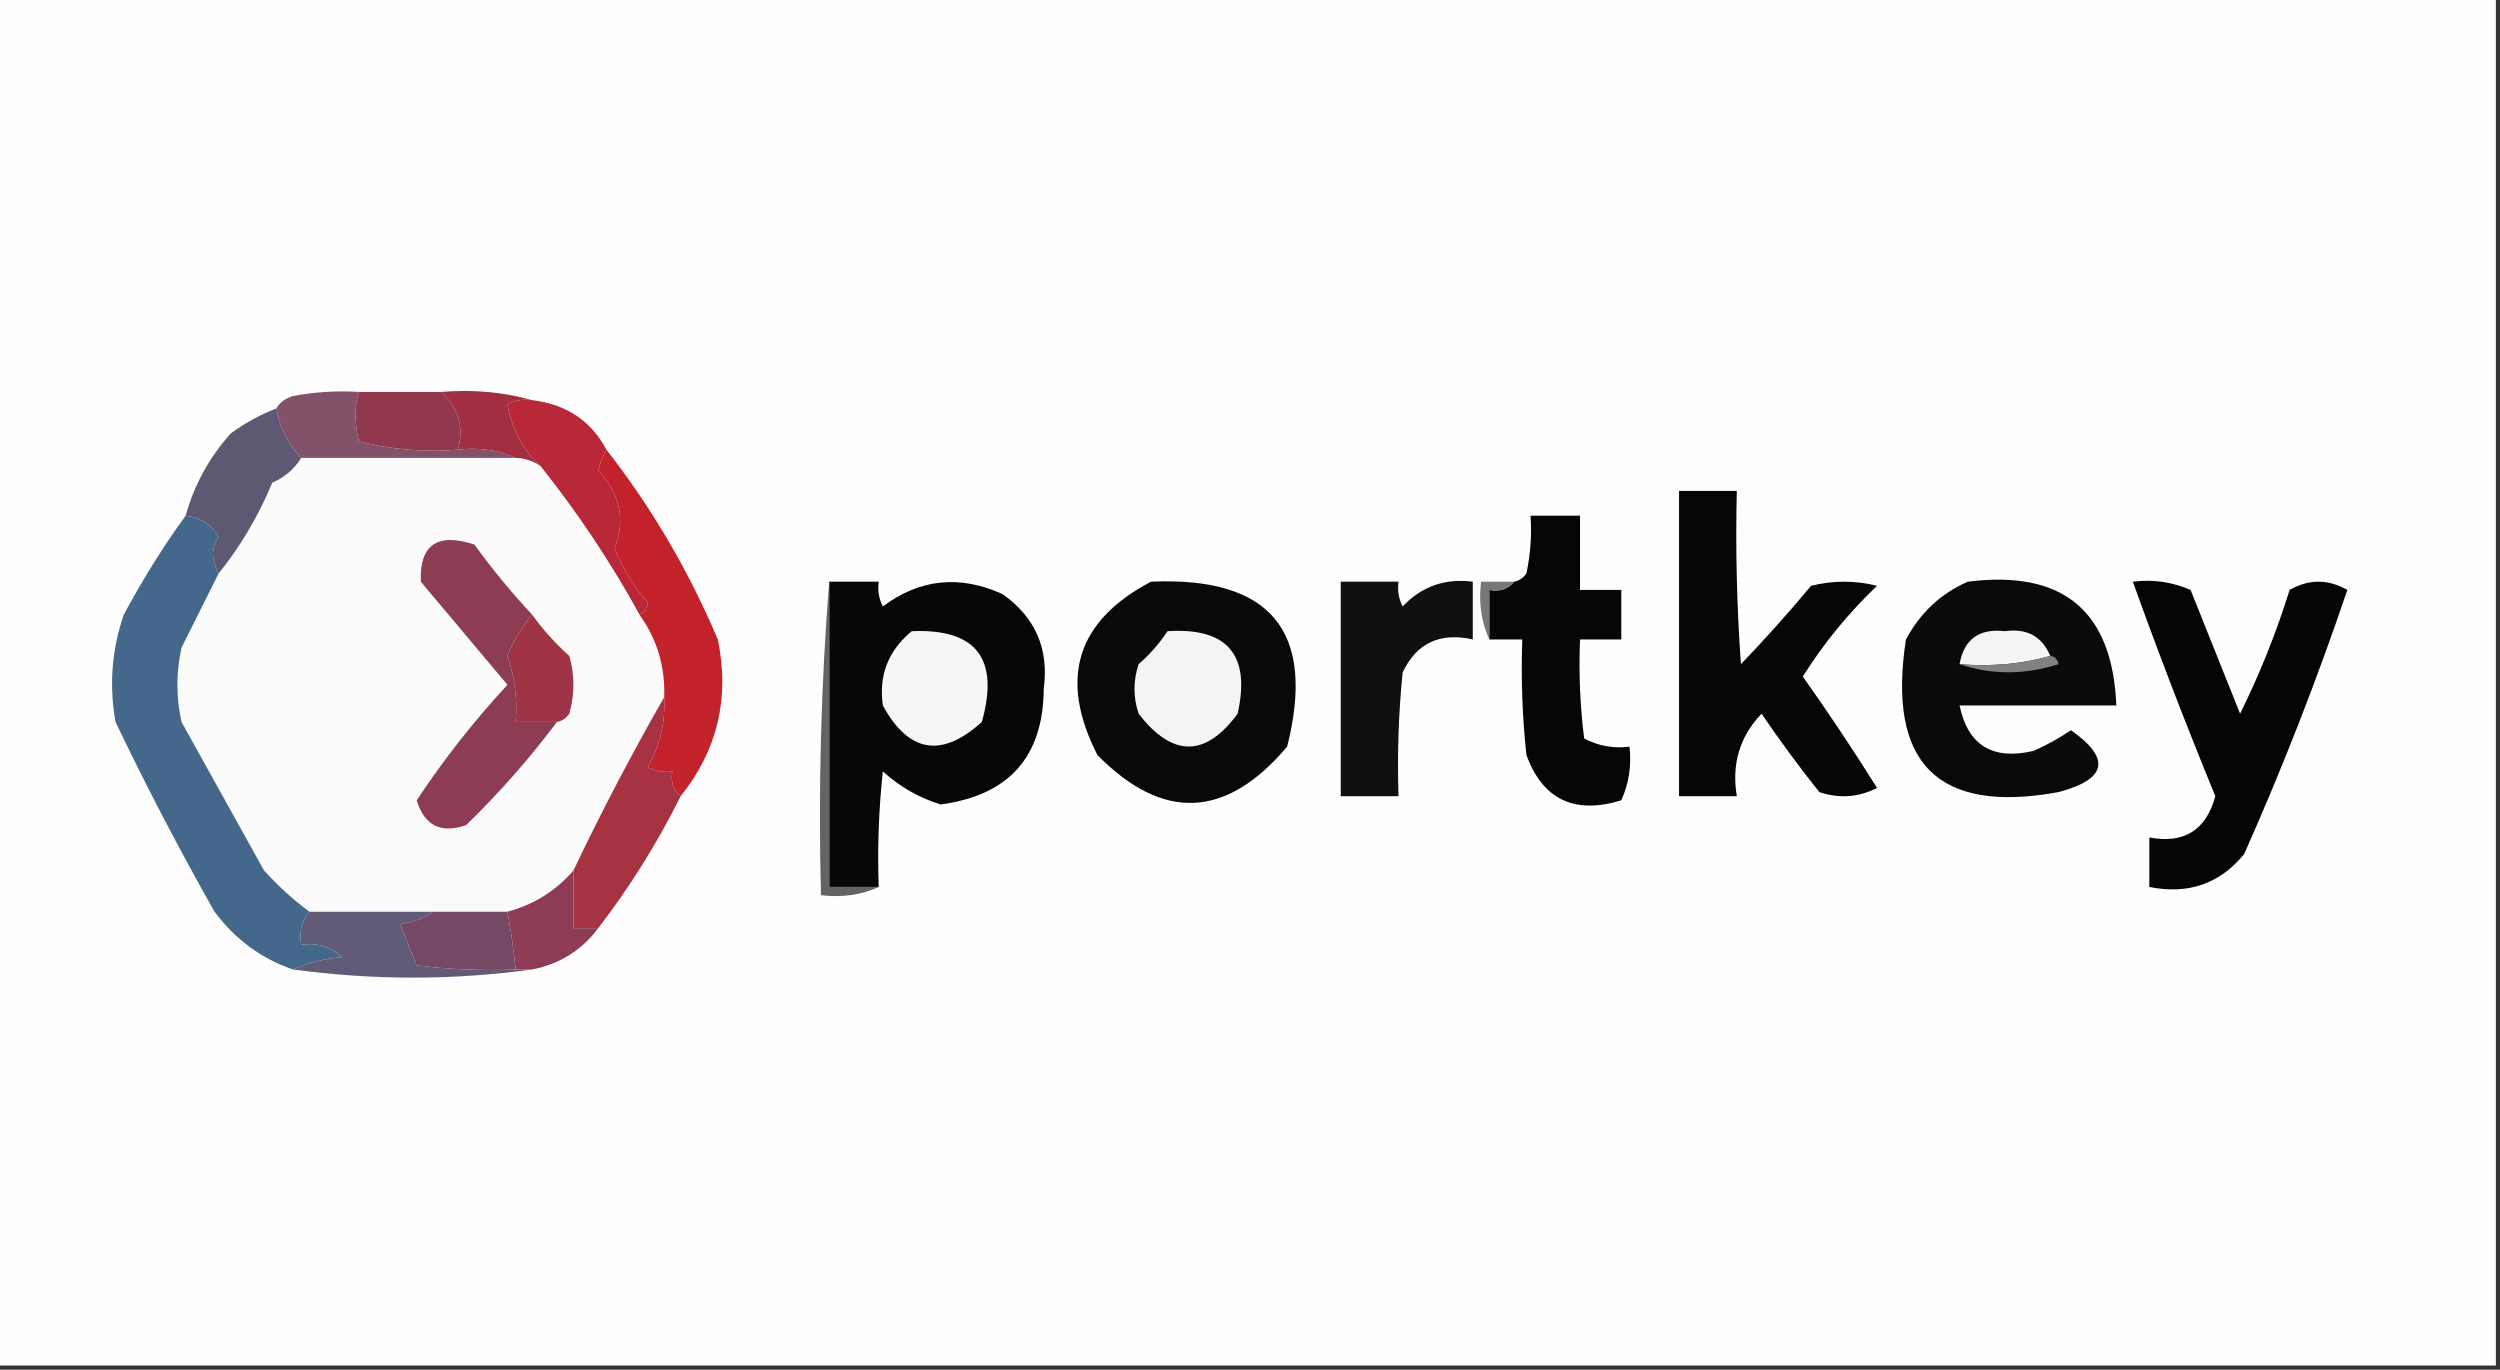 <?xml version="1.0" encoding="UTF-8"?>
<!DOCTYPE svg PUBLIC "-//W3C//DTD SVG 1.1//EN" "http://www.w3.org/Graphics/SVG/1.1/DTD/svg11.dtd">
<svg xmlns="http://www.w3.org/2000/svg" version="1.1" width="303px" height="166px" style="shape-rendering:geometricPrecision; text-rendering:geometricPrecision; image-rendering:optimizeQuality; fill-rule:evenodd; clip-rule:evenodd" xmlns:xlink="http://www.w3.org/1999/xlink">
<rect width="100%" height="100%" fill="#333333" stroke="none"/>
<g><path style="opacity:1" fill="#fefefe" d="M -0.5,-0.5 C 100.5,-0.5 201.5,-0.5 302.5,-0.5C 302.5,54.833 302.5,110.167 302.5,165.5C 201.5,165.5 100.5,165.5 -0.5,165.5C -0.5,110.167 -0.5,54.833 -0.5,-0.5 Z"/></g>
<g><path style="opacity:1" fill="#825368" d="M 43.5,47.5 C 42.954,49.236 42.954,51.236 43.5,53.5C 47.445,54.491 51.445,54.824 55.5,54.5C 58.059,54.198 60.393,54.532 62.5,55.5C 53.833,55.5 45.167,55.5 36.5,55.5C 34.912,53.887 33.912,51.887 33.5,49.5C 33.917,48.778 34.584,48.278 35.5,48C 38.146,47.503 40.813,47.336 43.5,47.5 Z"/></g>
<g><path style="opacity:1" fill="#a22f41" d="M 53.5,47.5 C 57.371,47.185 61.038,47.518 64.5,48.5C 63.448,48.35 62.448,48.517 61.5,49C 62.028,52.038 63.362,54.538 65.5,56.5C 64.609,55.89 63.609,55.557 62.5,55.5C 60.393,54.532 58.059,54.198 55.5,54.5C 56.267,51.913 55.6,49.58 53.5,47.5 Z"/></g>
<g><path style="opacity:1" fill="#91384f" d="M 43.5,47.5 C 46.833,47.5 50.167,47.5 53.5,47.5C 55.6,49.58 56.267,51.913 55.5,54.5C 51.445,54.824 47.445,54.491 43.5,53.5C 42.954,51.236 42.954,49.236 43.5,47.5 Z"/></g>
<g><path style="opacity:1" fill="#b82838" d="M 64.5,48.5 C 68.634,48.993 71.634,50.993 73.5,54.5C 73.077,55.265 72.743,56.098 72.5,57C 75.16,59.798 75.826,62.965 74.5,66.5C 75.454,68.911 76.788,71.077 78.5,73C 78.43,73.765 78.097,74.265 77.5,74.5C 73.983,68.119 69.983,62.119 65.5,56.5C 63.362,54.538 62.028,52.038 61.5,49C 62.448,48.517 63.448,48.35 64.5,48.5 Z"/></g>
<g><path style="opacity:1" fill="#fcfbfb" d="M 36.5,55.5 C 45.167,55.5 53.833,55.5 62.5,55.5C 63.609,55.557 64.609,55.89 65.5,56.5C 69.983,62.119 73.983,68.119 77.5,74.5C 79.632,77.446 80.632,80.779 80.5,84.5C 76.597,91.303 72.93,98.303 69.5,105.5C 67.348,107.985 64.681,109.651 61.5,110.5C 58.5,110.5 55.5,110.5 52.5,110.5C 47.5,110.5 42.5,110.5 37.5,110.5C 35.563,109.069 33.73,107.402 32,105.5C 28.667,99.5 25.333,93.5 22,87.5C 21.333,84.5 21.333,81.5 22,78.5C 23.513,75.473 25.013,72.473 26.5,69.5C 29.144,66.227 31.311,62.56 33,58.5C 34.519,57.837 35.685,56.837 36.5,55.5 Z"/></g>
<g><path style="opacity:1" fill="#c3222b" d="M 73.5,54.5 C 78.966,61.497 83.466,69.164 87,77.5C 88.467,84.587 86.967,90.92 82.5,96.5C 81.596,95.791 81.263,94.791 81.5,93.5C 80.448,93.65 79.448,93.483 78.5,93C 79.992,90.379 80.658,87.546 80.5,84.5C 80.632,80.779 79.632,77.446 77.5,74.5C 78.097,74.265 78.43,73.765 78.5,73C 76.788,71.077 75.454,68.911 74.5,66.5C 75.826,62.965 75.16,59.798 72.5,57C 72.743,56.098 73.077,55.265 73.5,54.5 Z"/></g>
<g><path style="opacity:1" fill="#5e5873" d="M 33.5,49.5 C 33.912,51.887 34.912,53.887 36.5,55.5C 35.685,56.837 34.519,57.837 33,58.5C 31.311,62.56 29.144,66.227 26.5,69.5C 25.587,67.914 25.587,66.414 26.5,65C 25.529,63.519 24.196,62.685 22.5,62.5C 23.547,58.739 25.381,55.406 28,52.5C 29.741,51.242 31.574,50.242 33.5,49.5 Z"/></g>
<g><path style="opacity:1" fill="#060606" d="M 203.5,59.5 C 205.833,59.5 208.167,59.5 210.5,59.5C 210.334,66.508 210.5,73.508 211,80.5C 213.951,77.428 216.784,74.261 219.5,71C 222.167,70.333 224.833,70.333 227.5,71C 224.017,74.317 221.017,77.984 218.5,82C 221.618,86.397 224.618,90.897 227.5,95.5C 225.235,96.647 222.902,96.814 220.5,96C 218.045,92.922 215.711,89.756 213.5,86.5C 210.857,89.266 209.857,92.599 210.5,96.5C 208.167,96.5 205.833,96.5 203.5,96.5C 203.5,84.167 203.5,71.833 203.5,59.5 Z"/></g>
<g><path style="opacity:1" fill="#060606" d="M 180.5,77.5 C 180.5,75.5 180.5,73.5 180.5,71.5C 181.791,71.737 182.791,71.404 183.5,70.5C 184.117,70.389 184.617,70.056 185,69.5C 185.497,67.19 185.663,64.857 185.5,62.5C 187.5,62.5 189.5,62.5 191.5,62.5C 191.5,65.5 191.5,68.5 191.5,71.5C 193.167,71.5 194.833,71.5 196.5,71.5C 196.5,73.5 196.5,75.5 196.5,77.5C 194.833,77.5 193.167,77.5 191.5,77.5C 191.334,81.514 191.501,85.514 192,89.5C 193.699,90.406 195.533,90.739 197.5,90.5C 197.756,92.793 197.423,94.959 196.5,97C 190.814,98.739 186.98,96.906 185,91.5C 184.501,86.845 184.334,82.178 184.5,77.5C 183.167,77.5 181.833,77.5 180.5,77.5 Z"/></g>
<g><path style="opacity:1" fill="#070707" d="M 100.5,70.5 C 102.5,70.5 104.5,70.5 106.5,70.5C 106.351,71.552 106.517,72.552 107,73.5C 111.478,70.151 116.312,69.651 121.5,72C 125.489,74.813 127.156,78.646 126.5,83.5C 126.441,91.73 122.275,96.397 114,97.5C 111.402,96.699 109.069,95.366 107,93.5C 106.501,98.155 106.334,102.821 106.5,107.5C 104.5,107.5 102.5,107.5 100.5,107.5C 100.5,95.167 100.5,82.833 100.5,70.5 Z"/></g>
<g><path style="opacity:1" fill="#090909" d="M 139.5,70.5 C 154.03,69.856 159.53,76.522 156,90.5C 148.6,99.241 140.934,99.574 133,91.5C 128.298,82.263 130.464,75.263 139.5,70.5 Z"/></g>
<g><path style="opacity:1" fill="#101010" d="M 162.5,70.5 C 164.833,70.5 167.167,70.5 169.5,70.5C 169.351,71.552 169.517,72.552 170,73.5C 172.305,71.07 175.138,70.07 178.5,70.5C 178.5,72.833 178.5,75.167 178.5,77.5C 174.51,76.615 171.677,77.949 170,81.5C 169.501,86.489 169.334,91.489 169.5,96.5C 167.167,96.5 164.833,96.5 162.5,96.5C 162.5,87.833 162.5,79.167 162.5,70.5 Z"/></g>
<g><path style="opacity:1" fill="#0a0a0a" d="M 238.5,70.5 C 250.034,69.043 256.034,74.043 256.5,85.5C 250.167,85.5 243.833,85.5 237.5,85.5C 238.509,90.346 241.509,92.18 246.5,91C 248.081,90.293 249.581,89.46 251,88.5C 255.879,91.933 255.379,94.433 249.5,96C 234.855,98.689 228.688,92.523 231,77.5C 232.742,74.254 235.242,71.921 238.5,70.5 Z"/></g>
<g><path style="opacity:1" fill="#050505" d="M 258.5,70.5 C 260.924,70.192 263.257,70.526 265.5,71.5C 267.503,76.51 269.503,81.51 271.5,86.5C 273.882,81.693 275.882,76.693 277.5,71.5C 279.833,70.167 282.167,70.167 284.5,71.5C 280.823,82.364 276.657,93.031 272,103.5C 269.056,107.114 265.223,108.447 260.5,107.5C 260.5,105.5 260.5,103.5 260.5,101.5C 264.703,102.298 267.37,100.631 268.5,96.5C 264.964,87.888 261.63,79.221 258.5,70.5 Z"/></g>
<g><path style="opacity:1" fill="#636363" d="M 100.5,70.5 C 100.5,82.833 100.5,95.167 100.5,107.5C 102.5,107.5 104.5,107.5 106.5,107.5C 104.393,108.468 102.059,108.802 99.5,108.5C 99.171,95.656 99.505,82.989 100.5,70.5 Z"/></g>
<g><path style="opacity:1" fill="#777777" d="M 183.5,70.5 C 182.791,71.404 181.791,71.737 180.5,71.5C 180.5,73.5 180.5,75.5 180.5,77.5C 179.532,75.393 179.198,73.059 179.5,70.5C 180.833,70.5 182.167,70.5 183.5,70.5 Z"/></g>
<g><path style="opacity:1" fill="#9f3446" d="M 64.5,74.5 C 65.764,76.27 67.264,77.937 69,79.5C 69.667,81.833 69.667,84.167 69,86.5C 68.617,87.056 68.117,87.389 67.5,87.5C 65.833,87.5 64.167,87.5 62.5,87.5C 62.726,84.751 62.393,82.084 61.5,79.5C 62.275,77.604 63.275,75.937 64.5,74.5 Z"/></g>
<g><path style="opacity:1" fill="#f7f6f6" d="M 110.5,76.5 C 118.322,76.166 121.156,79.832 119,87.5C 114.132,91.911 110.132,91.244 107,85.5C 106.481,81.868 107.647,78.868 110.5,76.5 Z"/></g>
<g><path style="opacity:1" fill="#f5f5f5" d="M 248.5,79.5 C 245.038,80.482 241.371,80.815 237.5,80.5C 238.033,77.475 239.867,76.142 243,76.5C 245.655,76.124 247.488,77.124 248.5,79.5 Z"/></g>
<g><path style="opacity:1" fill="#f4f4f4" d="M 141.5,76.5 C 148.771,76.036 151.604,79.369 150,86.5C 146.098,91.804 142.098,91.804 138,86.5C 137.333,84.5 137.333,82.5 138,80.5C 139.376,79.295 140.542,77.962 141.5,76.5 Z"/></g>
<g><path style="opacity:1" fill="#818181" d="M 248.5,79.5 C 249.043,79.56 249.376,79.893 249.5,80.5C 245.351,81.809 241.351,81.809 237.5,80.5C 241.371,80.815 245.038,80.482 248.5,79.5 Z"/></g>
<g><path style="opacity:1" fill="#43688b" d="M 22.5,62.5 C 24.196,62.685 25.529,63.519 26.5,65C 25.587,66.414 25.587,67.914 26.5,69.5C 25.013,72.473 23.513,75.473 22,78.5C 21.333,81.5 21.333,84.5 22,87.5C 25.333,93.5 28.667,99.5 32,105.5C 33.73,107.402 35.563,109.069 37.5,110.5C 36.566,111.568 36.232,112.901 36.5,114.5C 38.429,114.231 40.095,114.731 41.5,116C 39.292,116.191 37.292,116.691 35.5,117.5C 31.668,116.182 28.501,113.848 26,110.5C 21.73,102.959 17.73,95.293 14,87.5C 13.209,83.075 13.543,78.741 15,74.5C 17.287,70.235 19.787,66.235 22.5,62.5 Z"/></g>
<g><path style="opacity:1" fill="#8d3d52" d="M 64.5,74.5 C 63.275,75.937 62.275,77.604 61.5,79.5C 62.393,82.084 62.726,84.751 62.5,87.5C 64.167,87.5 65.833,87.5 67.5,87.5C 64.194,91.916 60.527,96.083 56.5,100C 53.447,101.072 51.447,100.072 50.5,97C 53.771,92.057 57.438,87.391 61.5,83C 58,78.833 54.5,74.667 51,70.5C 50.836,66.023 53.002,64.523 57.5,66C 59.668,68.998 62.001,71.831 64.5,74.5 Z"/></g>
<g><path style="opacity:1" fill="#a63242" d="M 80.5,84.5 C 80.658,87.546 79.992,90.379 78.5,93C 79.448,93.483 80.448,93.65 81.5,93.5C 81.263,94.791 81.596,95.791 82.5,96.5C 79.653,102.206 76.32,107.539 72.5,112.5C 71.5,112.5 70.5,112.5 69.5,112.5C 69.5,110.167 69.5,107.833 69.5,105.5C 72.93,98.303 76.597,91.303 80.5,84.5 Z"/></g>
<g><path style="opacity:1" fill="#8e3c54" d="M 69.5,105.5 C 69.5,107.833 69.5,110.167 69.5,112.5C 70.5,112.5 71.5,112.5 72.5,112.5C 70.516,115.164 67.849,116.831 64.5,117.5C 63.833,117.5 63.167,117.5 62.5,117.5C 62.217,114.835 61.883,112.501 61.5,110.5C 64.681,109.651 67.348,107.985 69.5,105.5 Z"/></g>
<g><path style="opacity:1" fill="#625b78" d="M 37.5,110.5 C 42.5,110.5 47.5,110.5 52.5,110.5C 51.392,111.29 50.058,111.79 48.5,112C 49.167,113.667 49.833,115.333 50.5,117C 54.486,117.499 58.486,117.666 62.5,117.5C 63.167,117.5 63.833,117.5 64.5,117.5C 54.932,118.817 45.265,118.817 35.5,117.5C 37.292,116.691 39.292,116.191 41.5,116C 40.095,114.731 38.429,114.231 36.5,114.5C 36.232,112.901 36.566,111.568 37.5,110.5 Z"/></g>
<g><path style="opacity:1" fill="#754863" d="M 52.5,110.5 C 55.5,110.5 58.5,110.5 61.5,110.5C 61.883,112.501 62.217,114.835 62.5,117.5C 58.486,117.666 54.486,117.499 50.5,117C 49.833,115.333 49.167,113.667 48.5,112C 50.058,111.79 51.392,111.29 52.5,110.5 Z"/></g>
</svg>
